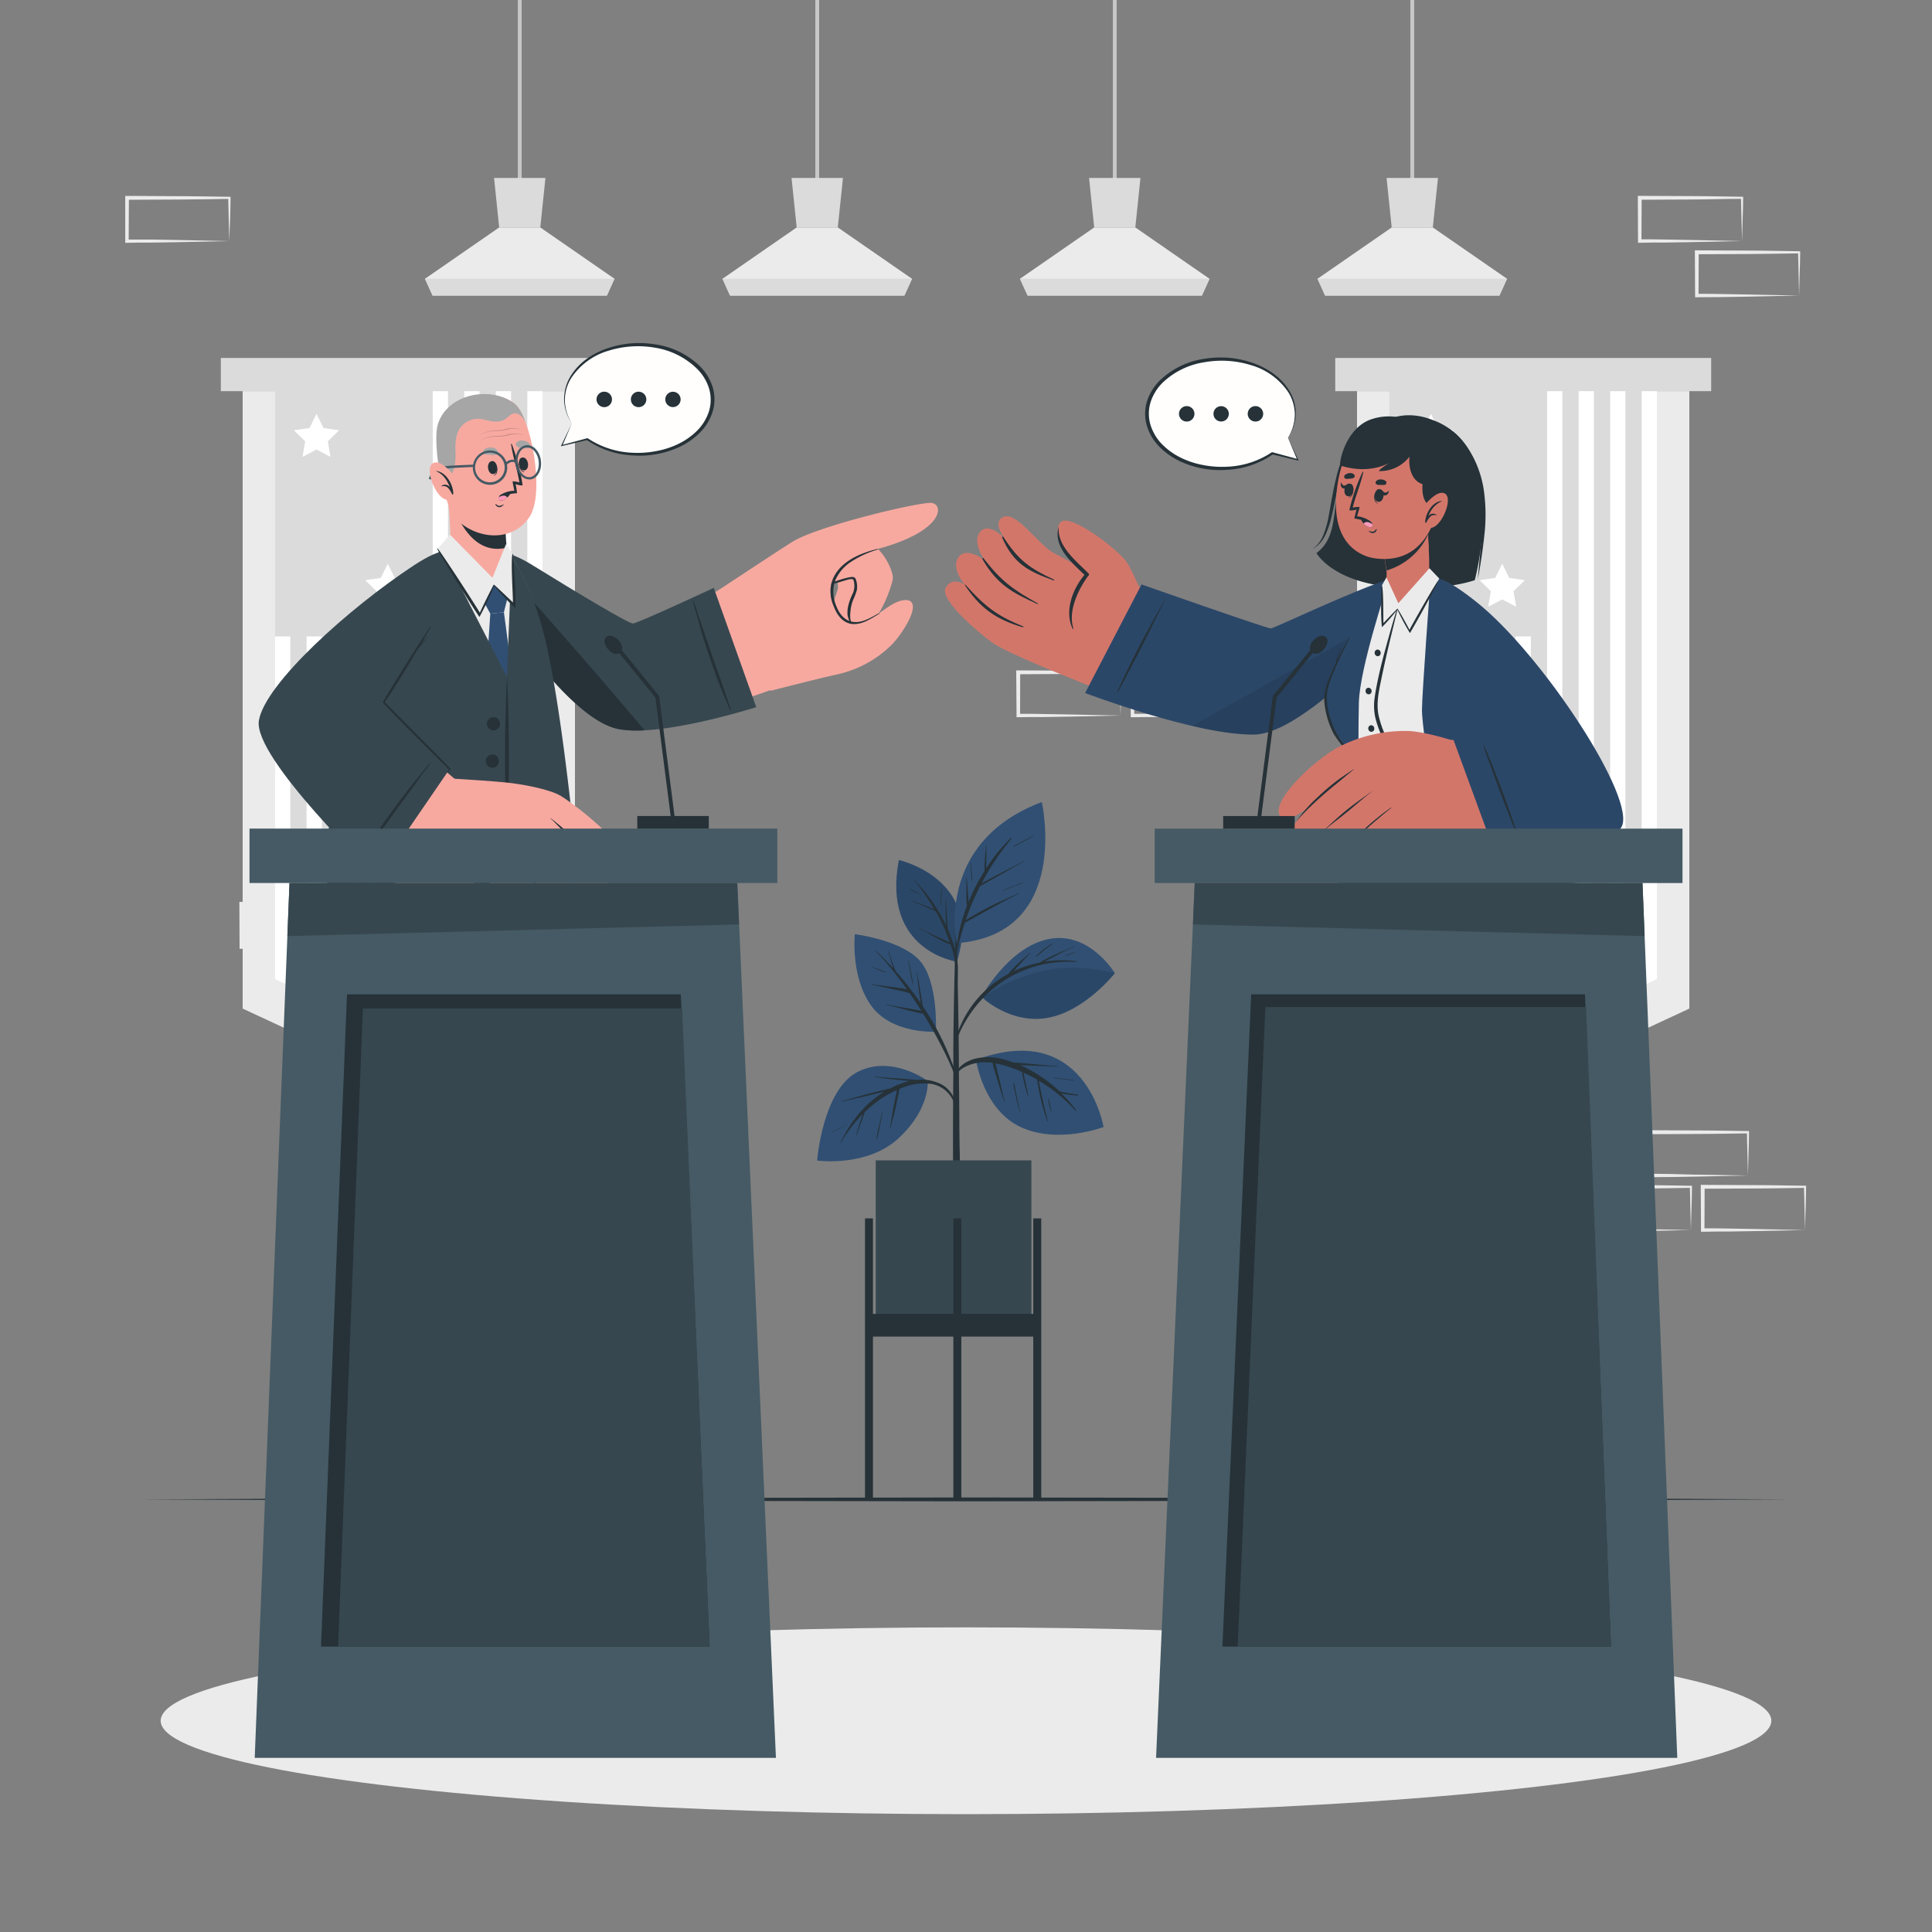 <svg xmlns="http://www.w3.org/2000/svg" viewBox="0 0 500 500"><rect x="0" y="0" width="500" height="500" fill="#808080" stroke="none"/><g id="freepik--background-complete--inject-257"><path d="M452.37,304.22l-13.12.28-6.66.11c-2.23.05-4.47,0-6.7.06h-.44v-.45L425.39,293v-.5h.5l13.24.06c4.42,0,8.83.11,13.24.16h.28V293c0,1.9-.08,3.79-.13,5.66Zm0,0-.14-5.65c-.05-1.86-.11-3.7-.13-5.54l.27.28c-4.41.05-8.82.16-13.24.16l-13.24.06.5-.5-.05,11.19-.45-.44c2.18,0,4.36,0,6.55.05L439,304Z" style="fill:#ebebeb"></path><path d="M437.6,318.33l-13.12.28-6.67.11c-2.22,0-4.46,0-6.69.06h-.44v-.45l-.05-11.19v-.5h.5l13.24.07c4.41,0,8.83.11,13.24.16h.28v.27c0,1.9-.08,3.79-.13,5.66Zm0,0-.14-5.65c0-1.86-.11-3.7-.13-5.54l.27.28c-4.41.05-8.83.16-13.24.16l-13.24.06.5-.5-.05,11.19-.45-.44c2.18,0,4.36,0,6.55.05l6.57.12Z" style="fill:#ebebeb"></path><path d="M467.14,318.33l-13.12.28-6.66.11c-2.23,0-4.47,0-6.7.06h-.44v-.45l-.06-11.19v-.5h.5l13.24.07c4.42,0,8.83.11,13.24.16h.28v.27c0,1.9-.09,3.79-.13,5.66Zm0,0-.14-5.65c0-1.86-.11-3.7-.13-5.54l.27.28c-4.41.05-8.82.16-13.24.16l-13.24.06.5-.5-.05,11.19-.45-.44c2.19,0,4.36,0,6.55.05l6.58.12Z" style="fill:#ebebeb"></path><path d="M304.79,171.07l-13.12.28-6.66.11c-2.23,0-4.47,0-6.7,0h-.44v-.45l-.06-11.19v-.5h.5l13.24.06c4.42,0,8.83.11,13.24.16h.28v.27c0,1.9-.09,3.78-.14,5.65Zm0,0-.14-5.66c0-1.86-.11-3.7-.13-5.53l.27.27c-4.41,0-8.82.16-13.24.16l-13.24.07.5-.5-.05,11.19-.45-.45c2.18,0,4.36,0,6.55.06l6.58.11Z" style="fill:#ebebeb"></path><path d="M290,185.18l-13.12.28-6.67.11c-2.22,0-4.46,0-6.69.05h-.44v-.45L263,174v-.5h.5l13.24.06c4.41,0,8.83.11,13.24.16h.28V174c0,1.9-.08,3.78-.13,5.65Zm0,0-.14-5.66c-.05-1.86-.11-3.7-.13-5.53l.27.27c-4.41.05-8.83.16-13.24.16l-13.24.07.5-.5L264,185.18l-.45-.45c2.18,0,4.36,0,6.55.06l6.57.11Z" style="fill:#ebebeb"></path><path d="M319.56,185.18l-13.12.28-6.66.11c-2.23,0-4.46,0-6.7.05h-.44v-.45L292.58,174v-.5h.5l13.24.06c4.42,0,8.83.11,13.24.16h.28V174c0,1.9-.09,3.78-.13,5.65Zm0,0-.14-5.66c0-1.86-.11-3.7-.13-5.53l.27.27c-4.41.05-8.82.16-13.24.16l-13.24.07.5-.5-.05,11.19-.45-.45c2.19,0,4.36,0,6.55.06l6.58.11Z" style="fill:#ebebeb"></path><path d="M88.88,245.11l-13.12.28-6.67.11c-2.22,0-4.46,0-6.69.05H62v-.45l-.05-11.19v-.5h.5l13.24.06c4.41,0,8.83.11,13.24.16h.28v.27c0,1.9-.08,3.78-.13,5.65Zm0,0-.14-5.66c0-1.86-.11-3.7-.13-5.53l.27.27c-4.41.05-8.83.16-13.24.16l-13.24.07.5-.5,0,11.19-.45-.45c2.18,0,4.36,0,6.55.06l6.57.11Z" style="fill:#ebebeb"></path><path d="M450.84,62.38l-13.12.28-6.67.11c-2.22,0-4.46,0-6.69.06h-.44v-.45l-.05-11.19v-.5h.5l13.24.06c4.41,0,8.83.12,13.24.17h.28v.27c0,1.9-.08,3.79-.13,5.65Zm0,0-.14-5.65c-.05-1.87-.11-3.71-.13-5.54l.27.27c-4.41,0-8.83.16-13.24.17l-13.24.06.5-.5-.05,11.19-.45-.45c2.18,0,4.36,0,6.55.06l6.57.11Z" style="fill:#ebebeb"></path><path d="M465.61,76.49l-13.12.28-6.66.11c-2.23.05-4.47,0-6.7.05h-.44v-.45l-.06-11.19v-.5h.5l13.24.06c4.42,0,8.83.12,13.24.17h.28v.27c0,1.9-.09,3.79-.14,5.65Zm0,0-.14-5.65c0-1.87-.11-3.71-.13-5.54l.27.27c-4.41.05-8.82.16-13.24.17l-13.24.06.5-.5-.05,11.19-.45-.45c2.18,0,4.36,0,6.55.06l6.58.11Z" style="fill:#ebebeb"></path><path d="M59.34,62.39l-13.13.28-6.66.11c-2.22,0-4.46,0-6.69.06h-.45v-.45l0-11.19v-.5h.51l13.24.07c4.41,0,8.82.11,13.24.16h.27v.27c0,1.9-.09,3.79-.13,5.66Zm0,0-.15-5.65c0-1.87-.11-3.71-.13-5.54l.28.27c-4.42.06-8.83.16-13.24.17l-13.24.06.5-.5L33.3,62.39,32.86,62c2.18,0,4.35,0,6.54,0l6.58.11Z" style="fill:#ebebeb"></path><rect x="134.01" width="1" height="48.51" style="fill:#c7c7c7"></rect><polygon points="159.03 72.15 157.06 76.49 111.95 76.49 109.98 72.15 129.19 58.86 139.83 58.86 159.03 72.15" style="fill:#ebebeb"></polygon><polygon points="141.16 46.05 139.83 58.86 129.19 58.86 127.86 46.05 141.16 46.05" style="fill:#dbdbdb"></polygon><polygon points="159.03 72.15 157.06 76.49 111.95 76.49 109.98 72.15 159.03 72.15" style="fill:#dbdbdb"></polygon><rect x="211" width="1" height="48.51" style="fill:#c7c7c7"></rect><polygon points="236.03 72.15 234.06 76.49 188.94 76.49 186.98 72.15 206.18 58.86 216.82 58.86 236.03 72.15" style="fill:#ebebeb"></polygon><polygon points="218.16 46.05 216.82 58.86 206.18 58.86 204.85 46.05 218.16 46.05" style="fill:#dbdbdb"></polygon><polygon points="236.03 72.15 234.06 76.49 188.94 76.49 186.97 72.15 236.03 72.15" style="fill:#dbdbdb"></polygon><rect x="288" width="1" height="48.51" style="fill:#c7c7c7"></rect><polygon points="313.02 72.15 311.05 76.49 265.94 76.49 263.97 72.15 283.18 58.86 293.82 58.86 313.02 72.15" style="fill:#ebebeb"></polygon><polygon points="295.15 46.05 293.82 58.86 283.18 58.86 281.85 46.05 295.15 46.05" style="fill:#dbdbdb"></polygon><polygon points="313.02 72.15 311.05 76.49 265.94 76.49 263.97 72.15 313.02 72.15" style="fill:#dbdbdb"></polygon><rect x="364.99" width="1" height="48.51" style="fill:#c7c7c7"></rect><polygon points="390.02 72.15 388.05 76.49 342.94 76.49 340.97 72.15 360.17 58.86 370.81 58.86 390.02 72.15" style="fill:#ebebeb"></polygon><polygon points="372.15 46.05 370.81 58.86 360.17 58.86 358.84 46.05 372.15 46.05" style="fill:#dbdbdb"></polygon><polygon points="390.02 72.15 388.05 76.49 342.93 76.49 340.97 72.15 390.02 72.15" style="fill:#dbdbdb"></polygon><rect x="345.56" y="92.64" width="97.29" height="8.59" style="fill:#dbdbdb"></rect><polygon points="437.2 261.02 394.2 281.02 351.2 261.02 351.2 101.23 437.2 101.23 437.2 261.02" style="fill:#ebebeb"></polygon><polygon points="428.83 253.41 394.2 269.51 359.58 253.41 359.58 101.23 428.83 101.23 428.83 253.41" style="fill:#dbdbdb"></polygon><polygon points="363.53 101.24 363.53 255.25 359.58 253.41 359.58 101.24 363.53 101.24" style="fill:#fff"></polygon><polygon points="371.69 101.24 371.69 259.05 367.74 257.21 367.74 101.24 371.69 101.24" style="fill:#fff"></polygon><polygon points="379.85 101.24 379.85 262.84 375.9 261 375.9 101.24 379.85 101.24" style="fill:#fff"></polygon><polygon points="388.02 101.24 388.02 266.64 384.06 264.8 384.06 101.24 388.02 101.24" style="fill:#fff"></polygon><polygon points="396.18 101.24 396.18 268.6 394.2 269.52 392.22 268.6 392.22 101.24 396.18 101.24" style="fill:#fff"></polygon><polygon points="404.34 101.24 404.34 264.8 400.38 266.64 400.38 101.24 404.34 101.24" style="fill:#fff"></polygon><polygon points="412.5 101.24 412.5 261 408.55 262.84 408.55 101.24 412.5 101.24" style="fill:#fff"></polygon><polygon points="420.66 101.24 420.66 257.21 416.71 259.05 416.71 101.24 420.66 101.24" style="fill:#fff"></polygon><polygon points="428.82 101.24 428.82 253.41 424.87 255.25 424.87 101.24 428.82 101.24" style="fill:#fff"></polygon><rect x="359.58" y="100.85" width="40.76" height="63.85" style="fill:#dbdbdb"></rect><polygon points="370.32 107.1 372.13 110.77 376.18 111.36 373.25 114.21 373.94 118.24 370.32 116.34 366.7 118.24 367.39 114.21 364.46 111.36 368.51 110.77 370.32 107.1" style="fill:#fff"></polygon><polygon points="388.77 145.89 390.58 149.56 394.63 150.15 391.7 153 392.39 157.03 388.77 155.13 385.15 157.03 385.84 153 382.91 150.15 386.96 149.56 388.77 145.89" style="fill:#fff"></polygon><rect x="57.15" y="92.64" width="97.29" height="8.59" style="fill:#dbdbdb"></rect><polygon points="148.8 261.02 105.8 281.02 62.8 261.02 62.8 101.23 148.8 101.23 148.8 261.02" style="fill:#ebebeb"></polygon><polygon points="140.42 253.41 105.8 269.51 71.17 253.41 71.17 101.23 140.42 101.23 140.42 253.41" style="fill:#dbdbdb"></polygon><polygon points="75.13 101.24 75.13 255.25 71.18 253.41 71.18 101.24 75.13 101.24" style="fill:#fff"></polygon><polygon points="83.29 101.24 83.29 259.05 79.34 257.21 79.34 101.24 83.29 101.24" style="fill:#fff"></polygon><polygon points="91.45 101.24 91.45 262.84 87.5 261 87.5 101.24 91.45 101.24" style="fill:#fff"></polygon><polygon points="99.62 101.24 99.62 266.64 95.66 264.8 95.66 101.24 99.62 101.24" style="fill:#fff"></polygon><polygon points="107.78 101.24 107.78 268.6 105.8 269.52 103.82 268.6 103.82 101.24 107.78 101.24" style="fill:#fff"></polygon><polygon points="115.94 101.24 115.94 264.8 111.98 266.64 111.98 101.24 115.94 101.24" style="fill:#fff"></polygon><polygon points="124.1 101.24 124.1 261 120.15 262.84 120.15 101.24 124.1 101.24" style="fill:#fff"></polygon><polygon points="132.26 101.24 132.26 257.21 128.31 259.05 128.31 101.24 132.26 101.24" style="fill:#fff"></polygon><polygon points="140.42 101.24 140.42 253.41 136.47 255.25 136.47 101.24 140.42 101.24" style="fill:#fff"></polygon><rect x="71.17" y="100.85" width="40.76" height="63.85" style="fill:#dbdbdb"></rect><polygon points="81.91 107.1 83.72 110.77 87.77 111.36 84.84 114.21 85.53 118.24 81.91 116.34 78.29 118.24 78.98 114.21 76.06 111.36 80.1 110.77 81.91 107.1" style="fill:#fff"></polygon><polygon points="100.36 145.89 102.17 149.56 106.22 150.15 103.29 153 103.98 157.03 100.36 155.13 96.74 157.03 97.44 153 94.51 150.15 98.55 149.56 100.36 145.89" style="fill:#fff"></polygon></g><g id="freepik--Shadow--inject-257"><ellipse cx="250" cy="445.33" rx="208.42" ry="24.17" style="fill:#ebebeb"></ellipse></g><g id="freepik--Floor--inject-257"><polygon points="36.7 388.04 90.02 387.79 143.35 387.71 250 387.54 356.65 387.7 409.98 387.79 463.31 388.04 409.98 388.28 356.65 388.37 250 388.54 143.35 388.37 90.02 388.28 36.7 388.04" style="fill:#263238"></polygon></g><g id="freepik--Plant--inject-257"><path d="M247.63,248.88s-19.53-2.73-15-26.31C232.66,222.57,254.49,227.47,247.63,248.88Z" style="fill:#304F73"></path><path d="M247.63,248.88s-19.53-2.73-15-26.31C232.66,222.57,254.49,227.47,247.63,248.88Z" style="opacity:0.1"></path><path d="M246.64,244a37.18,37.18,0,0,0-1.33-3.51c0-.15,0-.3-.05-.45,0-.32,0-.65-.08-1-.05-.71-.1-1.41-.14-2.11-.08-1.41-.17-2.82-.19-4.23a.06.06,0,0,0-.12,0c0,1.41,0,2.82,0,4.23,0,.71.07,1.41.11,2.12,0,.15,0,.31,0,.46a41.83,41.83,0,0,0-3.92-6.69c-.67-.94-1.38-1.84-2.14-2.71s-1.6-1.74-2.38-2.62c-.05-.06-.14,0-.09.08a34.74,34.74,0,0,1,3.77,5c.59.9,1.15,1.82,1.69,2.76l-.19-.08L241,235l-1.6-.6-3.14-1.17c-.06,0-.11.09,0,.11,1,.42,2.06.85,3.09,1.3l1.51.65.77.31a1.94,1.94,0,0,0,.51.18c.4.71.79,1.42,1.15,2.15a49.56,49.56,0,0,1,2.38,5.62c0,.14.1.27.14.41a10.21,10.21,0,0,0-1.6-.77c-.67-.32-1.34-.62-2-.93-1.37-.63-2.73-1.26-4-2a.06.06,0,1,0-.06.1c1.34.73,2.66,1.51,4,2.24.68.37,1.35.72,2,1.06a6.43,6.43,0,0,0,1.83.73,22.42,22.42,0,0,1,1.28,5.54c.22,2.67.2,5.35.26,8,0,0,.07,0,.07,0,.2-2.43.3-4.88.32-7.31A21.06,21.06,0,0,0,246.64,244Z" style="fill:#263238"></path><path d="M243.64,230.1a23,23,0,0,0-.2,4.15,0,0,0,0,0,.06,0c.08-1.38.09-2.75.25-4.13C243.76,230.05,243.64,230,243.64,230.1Z" style="fill:#263238"></path><path d="M238.05,231.28a15.82,15.82,0,0,1-2.51-1.24c-.06,0-.12.07-.06.11a9.57,9.57,0,0,0,2.54,1.21S238.1,231.3,238.05,231.28Z" style="fill:#263238"></path><path d="M248.25,286.32c0-2.16-.05-4.32-.08-6.48,0-7.17-.1-14.33-.23-21.5q-.15-8.53-.39-17.07a.09.09,0,0,0-.05-.07l0-4.66s0-.06-.09-.06-.09,0-.09.06l0,4.67s0,0,0,.07c-.28,10.12-.54,20.25-.6,30.38,0,2.06,0,4.12,0,6.18q-.1,9.9-.08,19.81c0,1.05,0,2.11,0,3.16,0,6,.06,12.08.06,18.12,0,.33.37.49.75.51s.9-.16.9-.53c0-6.67.05-13.33.05-20C248.27,294.72,248.29,290.52,248.25,286.32Z" style="fill:#263238"></path><path d="M240.1,279.76s-9.4-7-18.31-2.26-10.32,22.84-10.32,22.84,13.09,1.87,21.34-6C240.76,286.8,240.1,279.76,240.1,279.76Z" style="fill:#304F73"></path><path d="M242.66,280.19a11.31,11.31,0,0,0-5.44-.71,7.59,7.59,0,0,0-1.16-.11l-1.32-.1-2.74-.2c-1.85-.13-3.71-.25-5.56-.43-.07,0-.08.11,0,.11,1.83.24,3.65.5,5.49.68.94.1,1.88.2,2.83.26l.69.07q-.42.09-.84.21a22,22,0,0,0-4.25,1.73c-.74.13-1.48.34-2.2.51-1.17.27-2.32.57-3.48.88-2.28.59-4.54,1.27-6.8,1.92a.06.06,0,0,0,0,.12c2.26-.56,4.54-1.07,6.81-1.6l3.3-.8.86-.2a27.76,27.76,0,0,0-6.68,5.81,37,37,0,0,0-4.64,7.32c0,.07.07.13.1.06a35.69,35.69,0,0,1,5.62-7.37l-.12.38c-.18.55-.35,1.1-.52,1.66-.35,1.1-.7,2.21-1,3.32,0,.08.09.1.11,0,.4-1.07.77-2.15,1.15-3.23l.56-1.59c.1-.27.19-.55.28-.82l.09-.25a34.25,34.25,0,0,1,3.33-2.84,25.19,25.19,0,0,1,5-2.86l-.09.48c-.1.43-.19.86-.28,1.28-.18.89-.36,1.79-.53,2.68-.36,1.81-.57,3.66-.92,5.47a.06.06,0,0,0,.12,0c.42-1.82,1-3.62,1.37-5.46.21-.91.41-1.83.6-2.75.09-.43.18-.86.26-1.29.05-.24.11-.48.14-.72l.51-.21a14.87,14.87,0,0,1,7.81-1.07,7.68,7.68,0,0,1,5.66,4.53c.08.21.41.08.36-.13A7.26,7.26,0,0,0,242.66,280.19Z" style="fill:#263238"></path><path d="M228.28,287.93c-.27,1.19-.53,2.38-.8,3.57a26,26,0,0,0-.65,3.48s.06,0,.07,0a26.09,26.09,0,0,0,.8-3.5l.69-3.53C228.41,287.89,228.29,287.86,228.28,287.93Z" style="fill:#263238"></path><path d="M219.19,291c-1.2.61-2.36,1.29-3.61,1.79a.06.06,0,1,0,0,.11,36.94,36.94,0,0,0,3.59-1.86S219.22,290.94,219.19,291Z" style="fill:#263238"></path><path d="M242.21,267s-11.48.73-16.82-6.84-4.15-18.39-4.15-18.39,12.06,1.47,16.85,6.91S242.21,267,242.21,267Z" style="fill:#304F73"></path><path d="M247.6,278.31c-.4-1.23-.89-2.44-1.36-3.65s-.92-2.31-1.42-3.44a70.58,70.58,0,0,0-3.45-6.77q-1.22-2.08-2.57-4.08c0-.2-.06-.41-.09-.61-.05-.36-.1-.71-.16-1.07-.11-.73-.24-1.45-.36-2.18-.26-1.58-.59-3.16-.84-4.74,0-.08-.13-.08-.12,0,.23,1.56.39,3.14.61,4.71.1.77.2,1.54.32,2.31,0,.28.09.56.13.83a82,82,0,0,0-5.68-7.36c-.27-.32-.56-.63-.84-.94l-.1-.27c-.09-.21-.17-.43-.25-.65-.17-.46-.34-.91-.5-1.37-.32-.9-.61-1.81-.86-2.73a.06.06,0,1,0-.11,0c.23.94.48,1.89.75,2.82.14.45.28.89.44,1.33a2,2,0,0,1,.08.22c-1.46-1.6-3-3.14-4.54-4.66a.06.06,0,1,0-.08.08,82.66,82.66,0,0,1,8.13,10c-.28-.09-.57-.16-.85-.22-.88-.17-1.77-.29-2.67-.41-1.87-.23-3.73-.47-5.6-.76-.07,0-.1.1,0,.11,1.77.35,3.54.75,5.3,1.16.84.19,1.68.35,2.51.52a17.26,17.26,0,0,1,2,.57c.19.27.38.53.56.8.84,1.22,1.65,2.48,2.44,3.74l-1.17-.23q-1.32-.25-2.67-.48c-1.75-.29-3.5-.59-5.23-1a.06.06,0,0,0,0,.12c1.76.41,3.5.89,5.24,1.36.84.22,1.69.42,2.54.61l1.27.28a3.79,3.79,0,0,0,.52.09q2.52,4.08,4.71,8.34c.64,1.25,1.26,2.51,1.85,3.78s1.14,2.64,1.71,4C247.27,278.7,247.69,278.6,247.6,278.31Z" style="fill:#263238"></path><path d="M235.85,251.92c-.22-1.1-.45-2.19-.7-3.28,0-.08-.13,0-.11,0,.22,1.08.42,2.16.62,3.24a32.2,32.2,0,0,0,.65,3.22s0,0,0,0A23.14,23.14,0,0,0,235.85,251.92Z" style="fill:#263238"></path><path d="M229.15,251.6c-.53-.27-1.1-.48-1.65-.7l-.87-.34-.45-.18a2.06,2.06,0,0,1-.48-.21c-.09-.06-.14.09-.06.1a2.1,2.1,0,0,1,.49.2l.44.2.84.37a14.49,14.49,0,0,0,1.69.67C229.17,251.73,229.21,251.63,229.15,251.6Z" style="fill:#263238"></path><path d="M254,258s7-13,17.52-15,17,8.87,17,8.87-7.71,9.84-17.42,11.56S254,258,254,258Z" style="fill:#304F73"></path><path d="M278.57,248.78a28.44,28.44,0,0,0-8.29.09l.47-.25,2.35-1.21c1.62-.84,3.26-1.74,5-2.42a.06.06,0,1,0-.05-.11c-1.65.77-3.37,1.42-5,2.18-.83.38-1.64.78-2.45,1.21a16.84,16.84,0,0,0-1.61.87,28.83,28.83,0,0,0-6.72,2.23l1.32-1.44c1-1.08,2-2.21,3-3.2.06,0,0-.13-.09-.08-1.1,1-2.27,1.94-3.35,3-.52.51-1,1-1.5,1.57-.24.27-.48.55-.71.84a27.89,27.89,0,0,0-14.18,19.14c0,.07.09.11.12,0a31.89,31.89,0,0,1,7.77-13.15,30.51,30.51,0,0,1,14.16-8.2,31.26,31.26,0,0,1,9.78-.89A.1.1,0,0,0,278.57,248.78Z" style="fill:#263238"></path><path d="M288.53,251.83s-7.71,9.85-17.42,11.56c-7.4,1.31-13.49-2.55-16-4.45l-.53-.87s5-4.22,14.47-6.65S288.53,251.83,288.53,251.83Z" style="opacity:0.1"></path><path d="M272.43,244.15a25.75,25.75,0,0,0-2.35,1.55,15,15,0,0,0-2,1.86.06.06,0,0,0,.09.09c.7-.61,1.41-1.22,2.14-1.8a21.93,21.93,0,0,1,2.22-1.6A.06.06,0,1,0,272.43,244.15Z" style="fill:#263238"></path><path d="M278.23,246.34c-.39.17-.79.31-1.18.47l-1.18.49c-.08,0,0,.17,0,.14l1.18-.48,1.18-.5A.06.06,0,0,0,278.23,246.34Z" style="fill:#263238"></path><path d="M252.58,274.28s1.85,12.88,11.54,17.39,21.48,0,21.48,0S281,263.81,252.58,274.28Z" style="fill:#304F73"></path><path d="M278.93,283.29c-.89-.1-1.78-.25-2.66-.42l-1.3-.24-.68-.14c-.27-.24-.52-.49-.79-.72a39,39,0,0,0-5.92-4.3,34.89,34.89,0,0,0-3.55-1.82h.18l3.19.14c2.13.09,4.25.14,6.37.28a.06.06,0,1,0,0-.12c-2.13-.14-4.25-.38-6.38-.56l-3.1-.28L262.7,275l-.41,0c-.55-.21-1.11-.4-1.67-.58a15.16,15.16,0,0,0-8.2-.45c-2.44.63-4.87,2.22-5.5,4.79,0,.09.12.15.15.06.91-2.15,3.29-3.23,5.44-3.67a12.94,12.94,0,0,1,4.39-.09,10.5,10.5,0,0,0,.49,1.95l.8,2.72c.55,1.81,1.16,3.6,1.69,5.41,0,.07.13,0,.12,0-.45-1.8-.83-3.63-1.27-5.44-.21-.89-.44-1.77-.66-2.66a16.51,16.51,0,0,0-.48-1.83,23.47,23.47,0,0,1,2.51.59,37.3,37.3,0,0,1,4.39,1.61c.14.92.34,1.83.55,2.73.27,1.14.56,2.26.92,3.38a.06.06,0,0,0,.11,0c0-.07,0-.14,0-.21h0c-.22-1.05-.45-2.1-.67-3.16-.18-.84-.35-1.7-.53-2.54,1.2.54,2.38,1.13,3.53,1.79,0,.26.09.53.12.77.07.44.15.88.23,1.32.19,1,.38,2,.62,3a45.58,45.58,0,0,0,1.67,5.6.06.06,0,0,0,0,.08l.05.06c0,.05.11,0,.1-.06-.45-1.91-1-3.8-1.38-5.72-.21-.95-.42-1.91-.61-2.87-.1-.48-.18-1-.27-1.44,0-.13-.05-.28-.07-.43a40.45,40.45,0,0,1,3.77,2.51,41.77,41.77,0,0,1,5.77,5.27c.07.08.21,0,.14-.11a36.41,36.41,0,0,0-2.31-2.82c-.48-.52-1-1-1.5-1.52l.16,0c.45.08.91.14,1.36.21.9.12,1.79.2,2.69.31C279,283.41,279,283.3,278.93,283.29Z" style="fill:#263238"></path><path d="M272.13,287.66h0l-.06-.33c0-.14-.1-.28-.12-.42h0c-.2-.87-.37-1.73-.52-2.6,0-.06-.11,0-.11,0a10.55,10.55,0,0,0,.74,3.37,0,0,0,0,0,.07,0Z" style="fill:#263238"></path><path d="M264,287.45s0-.05-.06-.06c-.27-1.14-.53-2.28-.76-3.42-.13-.61-.25-1.21-.37-1.82l-.18-1a2.59,2.59,0,0,0-.21-.84.06.06,0,0,0-.11,0,5.64,5.64,0,0,0,.25,1.72c.12.63.24,1.26.38,1.88.28,1.27.59,2.54,1,3.79,0,.07.14.05.13,0Z" style="fill:#263238"></path><path d="M278.05,279.58c-1.77-.24-3.54-.5-5.31-.71-.07,0-.1.1,0,.11,1.77.26,3.54.48,5.31.72C278.09,279.71,278.12,279.59,278.05,279.58Z" style="fill:#263238"></path><path d="M247.62,244.09s-5.93-26,22-36.52C269.62,207.57,277.36,241.79,247.62,244.09Z" style="fill:#304F73"></path><path d="M253.64,229.34l.3-.18,1.58-.88,3.24-1.81c2.13-1.2,4.24-2.44,6.38-3.6a.06.06,0,1,0-.06-.1c-2.15,1.17-4.34,2.26-6.5,3.4l-3.2,1.7-1.31.69c.93-1.77,1.93-3.5,3-5.17,1.46-2.23,3.06-4.35,4.73-6.42.07-.1-.05-.22-.14-.13a43.88,43.88,0,0,0-6.46,7.91,2.44,2.44,0,0,1,0-.27c0-.65.05-1.29.06-1.94,0-1.27,0-2.54,0-3.81,0-.07-.11-.07-.12,0,0,1.25-.2,2.49-.27,3.74,0,.62-.06,1.24-.08,1.87,0,.34,0,.72,0,1.09-.58.91-1.13,1.84-1.65,2.78a50.39,50.39,0,0,0-2.5,5.24c0-.65-.06-1.3-.1-1.94-.08-1.43-.26-2.84-.32-4.27,0-.07-.12-.07-.12,0,0,1.42,0,2.84,0,4.27,0,.71,0,1.42.09,2.13,0,.26,0,.53.05.79a47.11,47.11,0,0,0-2.11,7.15,76.64,76.64,0,0,0-1,7.85s0,0,0,0a41.7,41.7,0,0,1,1.48-7c.35-1.23.71-2.45,1.11-3.66,1.16-.55,2.27-1.23,3.39-1.85l3.51-1.92c2.33-1.28,4.65-2.58,7.06-3.71.07,0,0-.13-.07-.1-2.43,1.1-4.88,2.15-7.27,3.35-1.2.6-2.37,1.24-3.53,1.89-1,.55-2,1.1-2.89,1.72.27-.8.55-1.61.86-2.41C251.62,233.58,252.58,231.43,253.64,229.34Z" style="fill:#263238"></path><path d="M251.29,223.4a.06.06,0,0,0-.12,0c.1,1.49.15,3,.31,4.45a.07.07,0,0,0,.13,0C251.56,226.36,251.4,224.88,251.29,223.4Z" style="fill:#263238"></path><path d="M264.68,228.36c-1.75.71-3.51,1.38-5.25,2.1-.05,0,0,.1,0,.08,1.77-.66,3.51-1.38,5.26-2.06A.06.06,0,0,0,264.68,228.36Z" style="fill:#263238"></path><path d="M267.33,216.38a47.28,47.28,0,0,0-5,2.66.08.08,0,0,0,.08.13c1.62-.95,3.27-1.86,4.95-2.69C267.47,216.44,267.4,216.34,267.33,216.38Z" style="fill:#263238"></path><rect x="226.64" y="300.3" width="40.28" height="42.45" style="fill:#37474f"></rect><rect x="223.86" y="315.32" width="2.06" height="72.72" style="fill:#263238"></rect><rect x="267.41" y="315.32" width="2.06" height="72.72" style="fill:#263238"></rect><rect x="246.73" y="315.32" width="2.06" height="72.72" style="fill:#263238"></rect><rect x="224.89" y="340.03" width="43.54" height="5.88" style="fill:#263238"></rect></g><g id="freepik--character-2--inject-257"><path d="M306.11,449.58c2.16.7,63.87-.1,66.2-1.63.9-.56,1.3-9.56,1.49-20.45v-.34c0-2.24.07-4.55.07-6.89,0-.33,0-.65,0-1,.09-15.71-.16-32-.16-32l-41.28.41,1.24,31.71.05,1.26.25,6.56,0,.68s-23.48,10.87-25.87,12.82S303.94,448.89,306.11,449.58Z" style="fill:#d3766a"></path><path d="M324.65,432.13c.16-.05.25-.09.26-.14Z" style="fill:#304F73"></path><path d="M306.11,449.58c2.16.69,63.87-.1,66.21-1.63.79-.5,1.2-7.66,1.41-16.9-11.31,2.36-55.13,11.23-56.33,7.48-.47-1.47,3.28-4,5.65-5.46-6.48,3.09-13.65,6.62-14.92,7.66C305.77,442.67,303.94,448.89,306.11,449.58Z" style="fill:#263238"></path><path d="M344.87,449.48c13.89-.33,26.42-.86,27.45-1.53.79-.5,1.2-7.66,1.41-16.9-1.6.33-3.87.81-6.57,1.35Z" style="opacity:0.1"></path><path d="M386.39,209.52s-9.27,104.28-10.78,112.24c-.35,1.81-.56,11.67-.71,24.33-.32,27.65-.13,77.5-.13,77.5h-43.5s1.29-86.38,3.22-102.28,14.24-111.79,14.24-111.79Z" style="fill:#37474f"></path><path d="M333.24,416c6.79-.14,4.84-.19,11.63-.26,3.32,0,25.15-.22,28.25.29a.07.07,0,0,1,0,.14c-3.1.51-24.93.32-28.25.29-6.79-.06-4.84-.12-11.63-.26A.1.1,0,0,1,333.24,416Z" style="fill:#263238"></path><path d="M366.51,366.63q.08-9.47.14-18.93c0-6.11,0-12.22.33-18.33.59-12.36,3.09-24.51,4.88-36.74s3.27-24.5,4.62-36.78c1.51-13.78,2.84-27.58,4.26-41.38,0-.09.16-.09.15,0-2.05,24.62-4.34,49.24-7.75,73.72q-1.27,9.14-2.78,18.23c-1,6.14-2,12.28-2.51,18.49s-.55,12.17-.61,18.27q-.11,9.45-.19,18.91c-.13,14-.27,35.57-.41,49.57a.21.21,0,0,1-.42,0C366.32,399.17,366.41,379.12,366.51,366.63Z" style="fill:#263238"></path><path d="M395.56,209.52S377.12,313.8,375.61,321.76c-.35,1.81-.56,11.67-.71,24.33v0L354.16,209.52Z" style="fill:#263238"></path><path d="M358.53,449.27c2.21.51,63.63-5.54,65.82-7.26.84-.64.48-9.64-.26-20.5l0-.34c-.15-2.24-5.95-40.09-5.95-40.09l-38.58,5.74,4.86,37.81.08.67s-22.47,12.84-24.68,15S356.31,448.77,358.53,449.27Z" style="fill:#d3766a"></path><path d="M358.53,449.27c2.21.52,63.63-5.54,65.82-7.26.72-.54.57-7.2,0-15.88-9.49,2.57-55.23,14.77-56.69,11-.3-.8.65-2,2-3.18-4.72,2.82-9,5.45-9.87,6.32C357.6,442.41,356.31,448.77,358.53,449.27Z" style="fill:#263238"></path><path d="M381.92,424.71l43.92-6.15s-13.17-89.83-13.39-95.69c-.33-8.72-4.51-44.68-8-73.8,0,0,6.65-15.77-5.8-39.58H348.69s3.35,22.66,9.08,37a66.31,66.31,0,0,1,11.1,5.07s5,64.92,5.16,73C374.39,340.62,381.92,424.71,381.92,424.71Z" style="fill:#37474f"></path><path d="M382.88,416.34c6.7-1.08,4.76-.87,11.48-1.87,3.28-.49,24.88-3.71,28-3.63.07,0,.09.12,0,.14-3,.94-24.65,3.77-27.94,4.2-6.74.88-4.81.55-11.55,1.35A.1.1,0,1,1,382.88,416.34Z" style="fill:#263238"></path><path d="M355.87,245.53a82.11,82.11,0,0,1,13,6.06.15.15,0,0,1-.12.27c-4.38-1.88-8.85-3.68-13.12-5.8A.29.29,0,0,1,355.87,245.53Z" style="fill:#263238"></path><path d="M362,238.3c-.43-2.61-.78-5.23-1-7.86a72.71,72.71,0,0,1,.16-14.75.13.13,0,0,1,.26,0,134.37,134.37,0,0,0,1.19,20.35c.49,3.24,2.12,8.13-1.27,8.63s-5.69-7.67-6.11-9.91a74.19,74.19,0,0,1-.73-19.29c0-.16.28-.19.27,0,0,5.2.3,9.78.74,14.64.2,2.25,2,14.72,5.93,13.81.65-.15,1-.8,1.09-1.79a15.68,15.68,0,0,0-.52-3.82" style="fill:#263238"></path><path d="M361.31,244.24a19.74,19.74,0,0,1,.88,2.59,5.74,5.74,0,0,1,.37,2.12.15.15,0,0,1-.27.06,7.54,7.54,0,0,1-.91-2.07c-.3-.8-.61-1.59-.89-2.4A.44.44,0,0,1,361.31,244.24Z" style="fill:#263238"></path><path d="M357.92,109.26c-6.68,1.17-10,9.57-11.52,16.88s-.66,13.19-5.7,17c0,0,4.15,7.61,20.17,8.83,13.29,1,20.81-1.83,20.81-1.83a74.86,74.86,0,0,0,2.13-16.49c0-9-2.33-18.24-8.44-22.45C365.17,104.14,357.92,109.26,357.92,109.26Z" style="fill:#263238"></path><path d="M357.92,109.26a10.4,10.4,0,0,0-4.36,2.16,13.81,13.81,0,0,0-3.23,3.59,30.54,30.54,0,0,0-3.57,9c-.84,3.17-1.36,6.44-2.15,9.67a23.8,23.8,0,0,1-1.6,4.76,8,8,0,0,1-3.34,3.66,8.21,8.21,0,0,0,2.9-3.86,24.41,24.41,0,0,0,1.3-4.72c.6-3.23,1.1-6.52,1.92-9.76a27.46,27.46,0,0,1,3.89-9.24,14.94,14.94,0,0,1,3.58-3.56A10,10,0,0,1,357.92,109.26Z" style="fill:#263238"></path><path d="M371.09,108.81a18.32,18.32,0,0,1,8.76,7.08A27.31,27.31,0,0,1,384,126.78a45.55,45.55,0,0,1,.15,11.72c-.4,3.87-1,7.71-1.71,11.52l.53-5.8c.17-1.93.34-3.85.45-5.78a47.93,47.93,0,0,0-.37-11.49,27.62,27.62,0,0,0-3.83-10.62,21,21,0,0,0-3.57-4.34A17.3,17.3,0,0,0,371.09,108.81Z" style="fill:#263238"></path><path d="M364.28,160c-5,5.62-29.53,29.56-40.14,29.23-7.3-.22-32.48-7.42-45.59-13.15-3.46-1.51,9.66-27,14.51-25,6.13,2.54,31.07,11.27,35.53,12.21,4.27.89,13.35-5.21,29-11.85C368,147.07,370.21,153.41,364.28,160Z" style="fill:#d3766a"></path><path d="M281,177c-3.27-1.1-20.65-8.09-24.31-10.77S243,155.08,244.77,152.07s4.88-.77,4.88-.77-3.64-4.23-1.59-7.1,6.78.78,6.78.78-3.42-4.63-1.18-7.34,6.4,1.75,6.4,1.75-3.33-4.08-.54-5.54c3.36-1.75,8.65,6.47,12.91,9.11,1,.61,20.48,10.79,20.48,10.79Z" style="fill:#d3766a"></path><path d="M259.7,139c3.9,6,6.65,8,13.07,11,.13.06.07.26-.07.21-6.55-2.34-10.36-4.3-13.31-11C259.25,138.86,259.51,138.73,259.7,139Z" style="fill:#263238"></path><path d="M254.54,144.49c4.6,5.91,7.57,8.07,14.06,11.68.09.05,0,.21-.08.17-6.67-3-10.42-5.06-14.24-11.57C254.1,144.48,254.33,144.22,254.54,144.49Z" style="fill:#263238"></path><path d="M250,151.48c4.87,5.4,8,7.9,14.77,10.6a.13.13,0,0,1-.08.25c-7.16-2.08-11.11-5.17-14.84-10.69C249.59,151.26,249.68,151.14,250,151.48Z" style="fill:#263238"></path><path d="M297,157.53s-3.11-8.45-5.29-11.86-15-13.13-17.26-10.48c-2.91,3.42,3.38,10.49,6.92,13.55,0,0-6.75,7.9-3.33,13.95S297,157.53,297,157.53Z" style="fill:#d3766a"></path><path d="M274,136.39c-.41,5,4.49,8.75,7.7,12a.41.41,0,0,1-.09.67c-2.61,3.51-5.27,9.21-3.81,13.58a.1.1,0,0,1-.19.08c-2.2-4.47-.05-10.29,3.05-13.94-3.34-3.25-8.09-7.2-6.71-12.37C274,136.36,274,136.36,274,136.39Z" style="fill:#263238"></path><path d="M295.43,151.25l-14.6,28.1s28.71,10.93,43.66,10.76c11.29-.13,29.74-20,39-27.75s7-15.92-3.09-12.78-30.58,13-31.51,13.06S295.43,151.25,295.43,151.25Z" style="fill:#304F73"></path><path d="M295.43,151.25l-14.6,28.1s28.71,10.93,43.66,10.76c11.29-.13,29.74-20,39-27.75s7-15.92-3.09-12.78-30.58,13-31.51,13.06S295.43,151.25,295.43,151.25Z" style="opacity:0.1"></path><path d="M289.12,179.07c1.35-3.19,2.95-6.3,4.49-9.4s3.17-6.12,4.82-9.13c1-1.75,2-3.47,2.92-5.22,0-.06.13,0,.1.05-1.59,3.09-3.06,6.24-4.62,9.34s-3.14,6.13-4.74,9.18c-.92,1.76-1.83,3.54-2.83,5.26C289.22,179.22,289.09,179.16,289.12,179.07Z" style="fill:#263238"></path><path d="M369.29,153.85c-.34,2.44-2.2,5.51-5.79,8.51-9.27,7.75-27.72,27.62-39,27.75a72.64,72.64,0,0,1-16-2.25Z" style="opacity:0.1"></path><path d="M349.36,194l-.7,15.73,49.89,0s-7-41.5-20.72-55.8c-6.86-7.15-14.73-6.45-19.65-1.26-1.24,1.32-13.26,18.32-14.7,26C342.22,185.43,349.36,194,349.36,194Z" style="fill:#ebebeb"></path><path d="M362.26,155.31l-2.47,10.14c-.81,3.38-1.58,6.77-2.28,10.17s-1.48,6.82-.59,10.12a25.35,25.35,0,0,0,4.38,9.16l.1.12v.14c.05,2.33,0,4.65,0,7s0,4.66-.1,7c-.18-2.32-.34-4.65-.47-7s-.26-4.65-.33-7l.09.26A26.12,26.12,0,0,1,356,186a14.18,14.18,0,0,1-.25-5.35c.24-1.75.57-3.47.94-5.17.72-3.42,1.65-6.78,2.58-10.14S361.18,158.62,362.26,155.31Z" style="fill:#263238"></path><path d="M355.76,168.91a.87.87,0,0,0,.75.92.79.79,0,0,0,.81-.8.86.86,0,0,0-.75-.92A.79.79,0,0,0,355.76,168.91Z" style="fill:#263238"></path><path d="M353.41,178.79a.86.86,0,0,0,.75.91.79.79,0,0,0,.81-.8.86.86,0,0,0-.75-.91A.78.78,0,0,0,353.41,178.79Z" style="fill:#263238"></path><path d="M354.11,188.49a.86.86,0,0,0,.75.91.79.79,0,0,0,.81-.8.86.86,0,0,0-.75-.91A.78.78,0,0,0,354.11,188.49Z" style="fill:#263238"></path><path d="M357.74,196.15a.86.86,0,0,0,.75.92.79.79,0,0,0,.81-.8.87.87,0,0,0-.75-.92A.79.79,0,0,0,357.74,196.15Z" style="fill:#263238"></path><path d="M357.73,205a.86.86,0,0,0,.75.91.79.79,0,0,0,.81-.8.86.86,0,0,0-.75-.91A.78.78,0,0,0,357.73,205Z" style="fill:#263238"></path><path d="M370.3,149S368,179.48,368,183.9s5.74,45.84,5.74,45.84l33.86-1.2s-17.41-54.43-23.1-65.49C378.17,150.76,370.3,149,370.3,149Z" style="fill:#304F73"></path><path d="M370.3,149S368,179.48,368,183.9s5.74,45.84,5.74,45.84l33.86-1.2s-17.41-54.43-23.1-65.49C378.17,150.76,370.3,149,370.3,149Z" style="opacity:0.1"></path><path d="M358.93,151.49c.28-.23-7,21-7.26,30.36s0,47.26,0,47.26l-9.23-2.65,6.4-32.32s-6.55-7.77-5.82-15S357.11,153,358.93,151.49Z" style="fill:#304F73"></path><path d="M358.93,151.49c.28-.23-7,21-7.26,30.36s0,47.26,0,47.26l-9.23-2.65,6.4-32.32s-6.55-7.77-5.82-15S357.11,153,358.93,151.49Z" style="opacity:0.1"></path><path d="M347,191.52a21.48,21.48,0,0,1-3.24-7.74,13.74,13.74,0,0,1-.22-5,21.46,21.46,0,0,1,1.44-4.41c1.31-3.23,2.84-6.36,4.43-9.47a0,0,0,0,0-.07,0A66.88,66.88,0,0,0,346,171c.32-1.13.7-2.23,1.12-3.33,0,0,0-.05-.06,0a22.33,22.33,0,0,0-1.43,4.12c-.23.48-.46,1-.67,1.44-1.25,2.74-2.49,5.52-2.21,8.6a22.22,22.22,0,0,0,2.46,8.19,43.59,43.59,0,0,0,3.16,4.24c-.16.8-1.86,10.79-2.46,14.5,0,.1.13.14.15,0,.73-3.18,1.48-6.35,2.11-9.55A40.18,40.18,0,0,0,349,194C349,193.85,347.38,192.14,347,191.52Z" style="fill:#263238"></path><path d="M380.79,155.05c18.8,16.68,42.06,50.06,38.43,57.95-4,8.79-29.73-12.23-29.05-13.53.58-1.1-9.93-23.2-17.58-39.36S376.14,150.92,380.79,155.05Z" style="fill:#d3766a"></path><path d="M418.56,214c-4.89,4.92-15.73,4.14-43.22,4.73-3.8.08-11.6-26.61-7.54-26.9,5.11-.38,25-.72,26.48-.56C406.59,192.58,421.87,210.63,418.56,214Z" style="fill:#d3766a"></path><path d="M380.42,193.12s-10-3.65-15.9-3.94a37.77,37.77,0,0,0-17.62,3.91c-5.91,2.91-18.21,14-15.63,18.12,2.34,3.71,14.33-8.29,14.33-8.29s-14.24,10.21-10.6,14.16,16.76-10.76,16.76-10.76-14.4,10.82-10,14.3c3.33,2.63,16-10,16-10s-12.32,9.39-9,12.24c3.65,3.15,16.05-7.8,16.05-7.8,9.61,5.84,16.57,4.69,21.42,3.28C387.35,218,380.42,193.12,380.42,193.12Z" style="fill:#d3766a"></path><path d="M350.31,199.08c-1.72,1.14-3.47,2.28-5.08,3.56s-3.17,2.64-4.65,4.07a34.73,34.73,0,0,0-5.24,6.12c3-3.77,8.65-8.47,10.26-9.76s3.15-2.65,4.76-3.93A0,0,0,1,0,350.31,199.08Z" style="fill:#263238"></path><path d="M355.06,204.8c-2.13,1.55-4.3,3-6.36,4.66s-3.86,3.36-5.79,5.14c-.15.13,0,.17.13,0,2-1.7,4-3.11,6-4.78s4-3.42,6.05-5C355.13,204.83,355.09,204.78,355.06,204.8Z" style="fill:#263238"></path><path d="M360,209a59.23,59.23,0,0,0-9.18,7.85c-.14.15,0,.17.18,0,3-2.67,5.34-4.79,9.08-7.78C360.16,209.06,360.1,208.94,360,209Z" style="fill:#263238"></path><path d="M376.06,191.2l10.4,28.38s28.9,1.54,33.14-5.49-20.37-44.67-37.5-58.3-12.25-1.17-9.59,5.37,13.8,29.71,13.8,29.71Z" style="fill:#304F73"></path><path d="M376.06,191.2l10.4,28.38s28.9,1.54,33.14-5.49-20.37-44.67-37.5-58.3-12.25-1.17-9.59,5.37,13.8,29.71,13.8,29.71Z" style="opacity:0.1"></path><path d="M384,192.83c1.49,3.2,2.73,6.53,4,9.81s2.45,6.57,3.59,9.88c.66,1.92,1.27,3.85,1.94,5.76,0,.06-.09.1-.11,0-1.24-3.3-2.61-6.57-3.88-9.86s-2.47-6.55-3.67-9.84c-.7-1.91-1.42-3.8-2-5.73A.08.08,0,0,1,384,192.83Z" style="fill:#263238"></path><path d="M369.72,150c-.3,1-5.47,7-10,6.48-1.46-.18-.84-8.2-.84-8.2l-.09-.6-1.25-8.44,10.21-5.54,1.47-.73s.19,2.34.4,5.24l0,.41c0,.17,0,.32,0,.48,0,.43.07.87.09,1.31s.05.67.06,1,0,.7,0,1.05A53.11,53.11,0,0,1,369.72,150Z" style="fill:#d3766a"></path><path d="M369.66,138.17a17.14,17.14,0,0,1-10.83,9.47l-1.25-8.44,10.21-5.54,1.47-.73S369.45,135.27,369.66,138.17Z" style="fill:#263238"></path><path d="M346,126.52c-1.85,14.85,6.84,17.64,10,18,2.91.36,12.85,1.22,16.23-13.37s-2.95-20.13-9.55-21.3S347.85,111.67,346,126.52Z" style="fill:#d3766a"></path><path d="M370.94,131.06c-3.43-.37-2.78-5.76-2.78-5.76s-3.84-.81-3.4-7.11a9.57,9.57,0,0,1-7.67,3.73C356,122,360,119.5,360,119.5s-4.95,3.53-13.08,1c-.57-.17,1.15-9.72,8-12s13.09,1.06,16.65,5.64c0,0,4.84,3.82,4.85,8.4S372.27,131.2,370.94,131.06Z" style="fill:#263238"></path><path d="M368.45,131.06s3.44-4.55,5.52-3.31-.64,7.92-3.16,8.75a2.51,2.51,0,0,1-3.33-1.48Z" style="fill:#d3766a"></path><path d="M373.14,129.65s.05,0,0,.06a6.44,6.44,0,0,0-3.45,3.88,1.39,1.39,0,0,1,2.1-.3c.05,0,0,.1-.05.09a1.54,1.54,0,0,0-1.73.48,7.07,7.07,0,0,0-.87,1.35c-.09.15-.37.06-.3-.12v0C368.9,132.83,370.75,129.78,373.14,129.65Z" style="fill:#263238"></path><path d="M348.39,123.94a9.28,9.28,0,0,0,1.05-.08,1.64,1.64,0,0,0,1-.28.53.53,0,0,0,.09-.65,1.33,1.33,0,0,0-1.26-.49A2,2,0,0,0,348,123,.58.58,0,0,0,348.39,123.94Z" style="fill:#263238"></path><path d="M358.25,125.5a9,9,0,0,1-1,0,1.72,1.72,0,0,1-1.07-.19.55.55,0,0,1-.14-.64,1.34,1.34,0,0,1,1.22-.59,1.94,1.94,0,0,1,1.35.41A.58.58,0,0,1,358.25,125.5Z" style="fill:#263238"></path><path d="M355.87,127.49s.08.06.07.1c-.19,1-.24,2.21.63,2.69,0,0,0,.07,0,.06C355.45,130,355.53,128.42,355.87,127.49Z" style="fill:#263238"></path><path d="M357,126.57c1.65.13,1.27,3.43-.26,3.31S355.56,126.46,357,126.57Z" style="fill:#263238"></path><path d="M357.58,126.82c.26.22.51.58.85.66s.74-.22,1.05-.53c0,0,0,0,0,0-.07.63-.39,1.25-1.08,1.27s-1-.6-1.09-1.25C357.35,126.89,357.47,126.73,357.58,126.82Z" style="fill:#263238"></path><path d="M350.25,126.34s-.09,0-.09.09c-.08,1-.34,2.19-1.31,2.43,0,0,0,0,0,0C350,128.88,350.34,127.33,350.25,126.34Z" style="fill:#263238"></path><path d="M349.45,125.17c-1.64-.3-2.12,3-.61,3.27S350.82,125.43,349.45,125.17Z" style="fill:#263238"></path><path d="M348.73,125.29c-.29.14-.59.41-.9.39s-.58-.43-.76-.8c0,0-.05,0-.06,0-.11.62,0,1.31.59,1.52s1-.29,1.26-.89C348.91,125.42,348.85,125.23,348.73,125.29Z" style="fill:#263238"></path><path d="M356.16,136.94c-.23.25-.46.6-.83.65a2.68,2.68,0,0,1-1.12-.2s-.07,0,0,.06a1.37,1.37,0,0,0,1.33.48,1.09,1.09,0,0,0,.76-1C356.27,136.92,356.19,136.9,356.16,136.94Z" style="fill:#263238"></path><path d="M351.06,131.88s-.44,1.56-.55,2.31a15.81,15.81,0,0,1,4.24,1.24c.32.16.35-.12,0-.4a6.41,6.41,0,0,0-3.52-1.4c0-.22.73-2.39.61-2.42a6.94,6.94,0,0,0-1.76.15c.84-3.27,2-5.85,2.74-9.12a.1.1,0,0,0-.19-.08,49.08,49.08,0,0,0-3.4,9.73C349.12,132.31,350.75,132,351.06,131.88Z" style="fill:#263238"></path><path d="M352.23,134.5s.79,1.53,1.9,1.86c1.27.37,1.58-.78.23-1.63A3.91,3.91,0,0,0,352.23,134.5Z" style="fill:#263238"></path><path d="M354.12,136.35a2.71,2.71,0,0,1-1.21-.86c.33-.37,1-.73,2.3.2C355.35,136.22,354.93,136.59,354.12,136.35Z" style="fill:#ff99ba"></path><path d="M358.81,149.43l3.08,6.69,8.05-9.05,2.54,2.65s-7.62,14.13-7.7,13.51l-3.1-5.74-3.86,4.29-.18-10.29Z" style="fill:#ebebeb"></path><path d="M357.44,156.7c0-1.7,0-3.41.12-5.11,0-.06.09-.09.11,0,.42,1.62.28,8.12.37,9.67v0c.16-.18,3.59-3.79,3.63-3.73.65.9,2.93,5.08,3.09,5.47,1.2-2.25,5.84-10.42,7.29-12.56a.06.06,0,0,1,.1.06c-1,2.36-7.17,13.35-7.27,13.33a66.71,66.71,0,0,1-3.25-6.08,45.2,45.2,0,0,1-4,4.57A51.92,51.92,0,0,1,357.44,156.7Z" style="fill:#263238"></path></g><g id="freepik--character-1--inject-257"><path d="M198.18,443.92c-2.31.72-67.81-.68-70.27-2.31-.94-.61-1.29-10.17-1.39-21.72,0-2.5,0-5.06,0-7.69,0-3.1,0-6.23.07-9.28.17-13.68.58-25.72.58-25.72l42.65.79-.5,25.72-.18,9.28-.37,7.68s24.84,11.76,27.35,13.84S200.48,443.22,198.18,443.92Z" style="fill:#f7a9a0"></path><path d="M198.18,443.92c-2.31.72-67.81-.68-70.27-2.31-.94-.61-1.29-10.17-1.39-21.72,0-2.5,0-5.06,0-7.69,0-3.1,0-6.23.07-9.28l42.73.79-.18,9.28-.37,7.68s24.84,11.76,27.35,13.84S200.48,443.22,198.18,443.92Z" style="fill:#fff"></path><path d="M198.37,444c-1.5.46-29.4,0-49.71-.75-4.69-.19-9-.4-12.46-.61-4.77-.31-8-.63-8.49-1-1.14-.77-1.43-14.79-1.42-29.57l42.86.79-.37,7.72s25,11.82,27.5,13.91S200.68,443.3,198.37,444Z" style="fill:#37474f"></path><path d="M197.49,441.37c-11-.51-55.6-1.51-66.54-1.17-.09,0-.09.06,0,.07,10.92.74,55.49,1.38,66.53,1.28C197.71,441.55,197.72,441.38,197.49,441.37Z" style="fill:#263238"></path><path d="M170.39,418.22c-4.32-.9-9.65-.35-13,2.68-.13.11,0,.3.18.26a61.5,61.5,0,0,1,12.83-2.39A.28.28,0,0,0,170.39,418.22Z" style="fill:#263238"></path><path d="M173.49,420.18c-4.33-.9-9.66-.35-13,2.67-.13.12,0,.31.18.27a60.62,60.62,0,0,1,12.83-2.39A.28.28,0,0,0,173.49,420.18Z" style="fill:#263238"></path><path d="M176.59,422.14c-4.33-.91-9.66-.35-13.05,2.67-.13.12,0,.3.18.26a60.82,60.82,0,0,1,12.84-2.38A.28.28,0,0,0,176.59,422.14Z" style="fill:#263238"></path><path d="M179.68,424.1c-4.33-.91-9.65-.36-13,2.67-.13.12,0,.3.18.26a61.38,61.38,0,0,1,12.83-2.39A.27.27,0,0,0,179.68,424.1Z" style="fill:#263238"></path><path d="M164.85,443.79c-5.51-.14-11.09-.32-16.19-.52-4.7-.18-9-.39-12.46-.61-4.77-.3-8-.62-8.49-1-1-.66-1.35-11.5-1.4-24.11C136,424.08,155.13,437.14,164.85,443.79Z" style="fill:#263238"></path><path d="M173,420.14l-48.66.05S127,310.66,126.45,308.1C125.19,302,97.52,205.43,97.52,205.43l38.42.66,10.34.23s1.65,16.08,2.11,17.79c6.43,23.43,19,63.43,21.52,78.27C174.34,328.08,173,420.14,173,420.14Z" style="fill:#263238"></path><path d="M171.39,412c-7.59-.19-34.48-1-44.6-.24a.08.08,0,0,0,0,.15c3.46.56,37,.4,44.6.3A.11.11,0,1,0,171.39,412Z" style="fill:#37474f"></path><path d="M130.26,305.68c-1.45-5.92-12.29-42.81-15.6-54.46s-6.43-23.36-9.29-35.12c-.36-1.49-.73-3-1.13-4.46,0-.13-.21-.07-.19.05,1.1,5.92,2.54,11.8,3.94,17.66s2.87,11.7,4.44,17.52q4.71,17.55,10.28,34.84c1.85,5.75,4.91,17.54,6.54,23.36s-1,101.2-.86,102.75a.35.35,0,0,0,.69,0C129.29,396.57,131.7,311.53,130.26,305.68Z" style="fill:#37474f"></path><path d="M136,206.09s-9.4,102.5-9.5,102c-1.21-5.89-27.23-96.71-28.86-102.39-.06-.18-.08-.27-.08-.27Z" style="fill:#37474f"></path><path d="M147.71,449.54c-2.31.72-67.81-.69-70.27-2.31-.94-.61-1.29-10.17-1.39-21.72,0-2.5,0-5.07,0-7.69,0-3.1,0-6.24.06-9.29.17-13.68.58-25.72.58-25.72l42.65.79-.5,25.72-.18,9.28-.37,7.69s24.84,11.76,27.35,13.84S150,448.83,147.71,449.54Z" style="fill:#f7a9a0"></path><path d="M147.71,449.54c-2.31.72-67.81-.69-70.27-2.31-.94-.61-1.29-10.17-1.39-21.72,0-2.5,0-5.07,0-7.69,0-3.1,0-6.24.06-9.29l42.73.79-.18,9.28-.37,7.69s24.84,11.76,27.35,13.84S150,448.83,147.71,449.54Z" style="fill:#fff"></path><path d="M147.9,449.64c-1.5.46-29.4.05-49.71-.75-4.69-.19-9-.4-12.46-.61-4.77-.31-8-.63-8.49-1-1.14-.76-1.43-14.78-1.42-29.57l42.86.79-.37,7.73s25,11.82,27.5,13.91S150.21,448.91,147.9,449.64Z" style="fill:#37474f"></path><path d="M147,447c-11-.51-55.59-1.52-66.54-1.18-.09,0-.09.06,0,.07,10.92.74,55.49,1.39,66.53,1.29C147.24,447.17,147.25,447,147,447Z" style="fill:#263238"></path><path d="M119.92,423.84c-4.32-.91-9.65-.35-13,2.67-.13.12,0,.3.18.26a60.82,60.82,0,0,1,12.84-2.38A.28.28,0,0,0,119.92,423.84Z" style="fill:#263238"></path><path d="M123,425.79c-4.33-.9-9.66-.35-13,2.68-.13.12,0,.3.18.26A61.26,61.26,0,0,1,123,426.34.28.28,0,0,0,123,425.79Z" style="fill:#263238"></path><path d="M126.12,427.75c-4.33-.9-9.66-.35-13.05,2.68-.13.11,0,.3.18.26a61.47,61.47,0,0,1,12.84-2.39A.28.28,0,0,0,126.12,427.75Z" style="fill:#263238"></path><path d="M129.21,429.71c-4.33-.9-9.65-.35-13,2.67-.13.12,0,.3.18.26a60.72,60.72,0,0,1,12.83-2.38A.28.28,0,0,0,129.21,429.71Z" style="fill:#263238"></path><path d="M128.16,414c-1.65-2.39-4.85-1.4-6.7.09a23.22,23.22,0,0,0-6.91,9.81c0,.09,0,.14.1.16,0,.33.3.68.67.55,3.62-1.25,7.64-2.14,10.76-4.46C127.91,418.75,129.73,416.22,128.16,414Zm-7.74,7.6c-1.77.65-3.55,1.22-5.29,1.95a67.13,67.13,0,0,1,4.16-5.64,25.82,25.82,0,0,1,2.35-2.44c1.32-1.15,6.49-3.54,5.63,1.21C126.79,419.26,122.52,420.77,120.42,421.56Z" style="fill:#263238"></path><path d="M103.54,422.49c3.54,1.6,7.66,1.61,11.46,2.06.4.05.6-.36.54-.69a.11.11,0,0,0,.06-.17,23.15,23.15,0,0,0-8.84-8.11c-2.12-1.06-5.46-1.34-6.57,1.35S101.47,421.55,103.54,422.49Zm-1.9-3.14c-1.86-4.46,3.7-3.22,5.23-2.38a24.37,24.37,0,0,1,2.83,1.88,69.79,69.79,0,0,1,5.26,4.62c-1.85-.34-3.71-.51-5.58-.78C107.16,422.37,102.67,421.8,101.64,419.35Z" style="fill:#263238"></path><path d="M121.15,425.1l-47.22-.87S87.19,253.92,85.54,244.9c-2.7-14.77.27-28.25,4.2-39.63l48.52.85s.67,12.93-4.22,20.55c0,0-4.36,2.65-6.48,3.82Z" style="fill:#263238"></path><path d="M119.85,416.72c-7.16-.32-5.1-.33-12.26-.57-3.51-.12-26.54-.87-29.83-.4-.07,0-.08.13,0,.14,3.26.62,26.3,1,29.81,1,7.17.1,5.11,0,12.28,0A.11.11,0,0,0,119.85,416.72Z" style="fill:#37474f"></path><path d="M137,224.66a88.24,88.24,0,0,0-13.08,7.42.15.15,0,0,0,.16.26c4.42-2.34,8.94-4.61,13.22-7.18C137.59,225,137.3,224.5,137,224.66Z" style="fill:#37474f"></path><path d="M131.1,223.88a21.44,21.44,0,0,0-.67,2.71,5.82,5.82,0,0,0-.18,2.19.16.16,0,0,0,.29,0,7.53,7.53,0,0,0,.76-2.18c.23-.84.48-1.68.7-2.52C132.14,223.55,131.28,223.34,131.1,223.88Z" style="fill:#37474f"></path><path d="M130.77,219.44c.14-.76.28-1.53.43-2.29s.37-1.58.47-2.38c0-.12.22-.08.19,0-.13.76-.16,1.56-.24,2.33s-.16,1.56-.25,2.33c-.18,1.45-.45,2.91-.76,4.33a5,5,0,0,0,2.13-.84,4.08,4.08,0,0,0,1.17-2.19c.24-.87.45-1.76.71-2.63a17.41,17.41,0,0,0,.72-2.93c0-.13.22-.09.2,0a31.16,31.16,0,0,1-1.29,6.18,3.42,3.42,0,0,1-1.19,2,6.85,6.85,0,0,1-2.59.71c-.1,0-.26,0-.25-.13C130.34,222.52,130.5,221,130.77,219.44Z" style="fill:#37474f"></path><path d="M93,244.45c-.27-3.39-.76-6.76-1.07-10.14-.61-6.81.47-13.5,1.6-20.23.27-1.56-.46-.77-.48-.64a79.44,79.44,0,0,0-1.84,18.33c.18,6,1.13,11.87,1.11,17.85s-.6,12.1-1.1,18.13-1,12.13-1.51,18.2c-2,24.38-3.92,48.77-5.86,73.16-.54,6.81-1,13.62-1.57,20.43s-1.33,24-1.72,31c0,.6.86.57.92,0,1.26-12.22,2.28-34.68,3.29-46.93s1.93-24.26,2.9-36.4,1.92-24.26,2.87-36.39c.47-6.07.92-12.13,1.39-18.2s1-12.09,1.22-18.15A89.65,89.65,0,0,0,93,244.45Z" style="fill:#37474f"></path><path d="M109.89,214c0-.07-.14-.1-.18,0a7.81,7.81,0,0,0-.49,2.47,17,17,0,0,1-.67,2.66,10.62,10.62,0,0,1-2.85,4.6c-3,2.65-6.84,3.58-10.6,4.43-.14,0-.09.22,0,.23a16.73,16.73,0,0,0,6.54-.9,13.71,13.71,0,0,0,5.09-2.72,9.38,9.38,0,0,0,2.8-4.87,16.52,16.52,0,0,0,.37-3c0-.48,0-1,0-1.45A4,4,0,0,0,109.89,214Z" style="fill:#37474f"></path><path d="M126.83,152.71c6.91,10,23.88,36,37.44,35,11.6-.78,35.12-8.77,39.89-11,8.86-4.22-5-29.46-10.39-27.51-8.65,3.1-20.59,11.55-29.72,12.82-3.73.52-11.77-6.25-29.41-16.74C125.13,139.64,122.23,146.06,126.83,152.71Z" style="fill:#f7a9a0"></path><path d="M203.57,141.4c4.74-.89,10.11-2.29,15.09-1.42s8.11,8.12,7.81,10-4,13.38-9,12.6-.57-9.36-.6-10.43,0-2.42-1-2.47-18.68,5.2-18.68,5.2Z" style="fill:#f7a9a0"></path><path d="M203.78,142.14c.28,0,14.49-3.15,19.47-2.28s8.11,8.12,7.81,10-4,13.37-9,12.6-.57-9.36-.6-10.43,0-2.42-1-2.47-18.68,5.2-18.68,5.2Z" style="fill:#f7a9a0"></path><path d="M220.45,161.57a6.06,6.06,0,0,1-.37-3.08,10.45,10.45,0,0,1,.68-3.17,16.14,16.14,0,0,0,1-2.65,5.48,5.48,0,0,0-.28-2.75c-.28-.76-1-.64-1.71-.51a24.57,24.57,0,0,0-2.91.8c-1,.33-2,.67-3.08,1a25.19,25.19,0,0,0-3.15,1.14c-.07,0,0,.16,0,.14a26.05,26.05,0,0,0,2.72-.74c1-.3,2-.59,3.06-.86s1.9-.57,2.86-.82a3,3,0,0,1,1.38-.18c.37.14.41,1.11.45,1.43a4.82,4.82,0,0,1-.6,2.67,14.75,14.75,0,0,0-.94,2.66,7.29,7.29,0,0,0-.2,2.63,10.27,10.27,0,0,0,.86,2.34C220.33,161.75,220.51,161.67,220.45,161.57Z" style="fill:#263238"></path><path d="M185.88,152.78S201.7,142.32,205,140.26c6.57-4.12,32.48-10.28,35.93-10.11s3.59,7.32-14.07,12c-9.31,2.46-11.64,7.2-11.9,10s1.57,8.35,6.24,8.95,8.75-5.72,13.14-5.8.35,7.3-3.37,11.36a28.91,28.91,0,0,1-14,7.81c-4.26.89-17.55,4.31-17.55,4.31Z" style="fill:#f7a9a0"></path><path d="M227.45,158.7c-2,1.09-4.22,2.53-6.54,2.26s-3.7-2.07-4.5-4.18a9,9,0,0,1-.22-6.63,10.92,10.92,0,0,1,4-4.72,26.6,26.6,0,0,1,6.95-3.21c.11,0,.05-.19-.07-.16-2.29.62-9.37,2.31-11.62,8a9.17,9.17,0,0,0,.28,6.76c.74,2,2,4,4.19,4.56,2.71.65,5.43-1.21,7.66-2.57C227.68,158.73,227.56,158.65,227.45,158.7Z" style="fill:#263238"></path><path d="M184.72,152.14l11,30.87S171,190.9,160,188.67s-26-23.23-32.62-33.65c-7.19-11.37-1.52-16.15,10.34-8.81s24.93,15.15,26.08,15.15S184.72,152.14,184.72,152.14Z" style="fill:#37474f"></path><path d="M179.33,155.48a34.62,34.62,0,0,0,1,3.72c.35,1.23.68,2.47,1,3.7.71,2.37,1.48,4.72,2.27,7.06A146.72,146.72,0,0,0,189,183.84c0,.1.2,0,.16-.07-1.52-4.79-3.27-9.51-4.91-14.27-.8-2.34-1.59-4.69-2.39-7-.4-1.17-.83-2.33-1.22-3.5a35.93,35.93,0,0,0-1.2-3.54C179.41,155.37,179.32,155.42,179.33,155.48Z" style="fill:#263238"></path><path d="M166.81,189a28,28,0,0,1-6.86-.35c-11-2.22-26-23.22-32.62-33.64-4.23-6.7-4-11.11-.69-12.09C135.93,153.32,154.57,174.34,166.81,189Z" style="fill:#263238"></path><path d="M146.72,215.72c-.94,1-60.21-.35-60.51-.73-.81-1,14.93-62.21,28.51-72.6,2.91-2.23,13.89-1.62,15.39-1,1.69.7,6.33,9,8.37,15.71C142.57,170.55,147.53,214.86,146.72,215.72Z" style="fill:#ebebeb"></path><polygon points="125.05 155.46 127.92 150.66 131.37 154.62 130.41 158.45 126.89 158.81 125.05 155.46" style="fill:#304F73"></polygon><polygon points="126.89 158.81 124.27 198.16 131.34 211.36 135.52 196.79 130.41 158.45 126.89 158.81" style="fill:#304F73"></polygon><path d="M152.1,229.2s-7.81-.15-18.25-.4c-.8-3.68-2.54-12.67-2.69-12.67-.11.2-2.74,9-3.58,12.53-10.14-.25-21.62-.55-30.66-.86s-15.79-.62-16.15-.89,4.4-12.5,4.92-14.3c4-14.25,11.09-42.51,16.77-53.09a97.54,97.54,0,0,1,8.71-13.75c.34-.41.64-.8.93-1.15l2.09-2.51,17,33.07c0-.65,1.26-31.06,1.26-31.06.89,1.24,6.06,8.91,9.36,24.54,3.36,15.89,5.68,37.8,6.92,48.76C148.77,217.42,152.09,229,152.1,229.2Z" style="fill:#37474f"></path><path d="M131.23,175.18c.2,3.41.29,6.82.37,10.24s.09,6.82.1,10.24,0,6.82-.14,10.23l-.14,5.12c-.09,1.71-.14,3.42-.26,5.12-.11-1.7-.15-3.41-.23-5.12l-.13-5.12c-.09-3.41-.1-6.82-.1-10.24s0-6.82.13-10.23S131,178.59,131.23,175.18Z" style="fill:#263238"></path><path d="M129.43,187.26a1.71,1.71,0,1,1-1.76-1.66A1.71,1.71,0,0,1,129.43,187.26Z" style="fill:#263238"></path><path d="M129.13,196.91a1.71,1.71,0,1,1-1.76-1.65A1.7,1.7,0,0,1,129.13,196.91Z" style="fill:#263238"></path><path d="M128.83,206.57a1.71,1.71,0,1,1-1.76-1.65A1.7,1.7,0,0,1,128.83,206.57Z" style="fill:#263238"></path><path d="M110.08,145.09c-15,9.73-45.94,34.47-42.2,43.87,6.16,15.47,27.71,34.68,34.75,39.77,3,2.19,23.68-18.34,21.18-21.48-3-3.76-26.89-22.15-26-24.42.54-1.28,7.44-11.16,15-24.31C121.65,143.26,117.23,140.45,110.08,145.09Z" style="fill:#f7a9a0"></path><path d="M112.05,201.24s11.4.55,18.83,1.26c4.15.4,11.2,1.72,14.11,3.4,4.36,2.53,21,15.86,17.83,19.95-2.85,3.71-15.67-9.55-15.67-9.55s14.12,12.24,9.87,16.08-16.74-13.08-16.74-13.08,14.22,12.9,9.22,16.16c-3.79,2.47-16-12.21-16-12.21s12.15,11.17,8.37,13.88c-4.18,3-16.27-9.86-16.27-9.86-10.77,5.25-18,3.34-23.06,1.37C101.35,228.17,112.05,201.24,112.05,201.24Z" style="fill:#f7a9a0"></path><path d="M142.54,211.75c1.71,1.38,3.45,2.76,5,4.29s3.11,3.11,4.55,4.77a38.51,38.51,0,0,1,5,7c-2.78-4.29-8.36-9.84-9.94-11.36s-3.08-3.13-4.66-4.65C142.44,211.77,142.5,211.72,142.54,211.75Z" style="fill:#263238"></path><path d="M136.93,217.36c2.1,1.86,4.27,3.62,6.29,5.57s3.76,3.95,5.64,6c.15.16,0,.19-.14,0-2-2-3.92-3.69-5.91-5.67s-3.89-4-5.93-5.91C136.85,217.38,136.89,217.34,136.93,217.36Z" style="fill:#263238"></path><path d="M131.24,221.32a62.29,62.29,0,0,1,9,9.24c.14.17,0,.18-.19,0-2.92-3.13-5.2-5.61-8.88-9.15C131.09,221.38,131.17,221.26,131.24,221.32Z" style="fill:#263238"></path><path d="M116.26,199.17,97.39,226.7S65.4,196.09,67,186.47s23.58-29.3,40.09-40.14,10.62,4.51,7.55,10.29-15.32,25.15-15.32,25.15Z" style="fill:#37474f"></path><path d="M111.42,197.36a32.11,32.11,0,0,0-2.32,2.75c-.77.93-1.54,1.84-2.29,2.78-1.45,1.81-2.84,3.65-4.21,5.51a135.73,135.73,0,0,0-7.82,11.53c0,.08.09.16.14.09,2.88-3.73,5.57-7.6,8.35-11.4L107.4,203c.68-.94,1.35-1.89,2-2.81s1.49-1.82,2.08-2.81C111.55,197.36,111.47,197.32,111.42,197.36Z" style="fill:#263238"></path><path d="M116.64,199c-1.9-2.07-17.07-17.27-17.06-17.28,3-4.39,5.76-9,8.46-13.61.37-.44.74-.89,1.1-1.34.62-.78,1.19-1.6,1.82-2.38,0,0,0,0,0,0-.66.74-1.36,1.46-2,2.23l0,0q1.29-2.21,2.54-4.42c0-.07-.07-.14-.12-.08-4.24,6.32-12.42,19.49-12.28,19.68,1.5,1.94,15.33,15.58,17.09,17.35,0,0-.5.83-.4.84A4.41,4.41,0,0,0,116.64,199Z" style="fill:#263238"></path><path d="M129.65,151.15c-3.36,1.28-9.93-2.88-12.85-6.86-.2-.28-.16-3.44-.3-7.29-.09-2.33-.25-4.93-.56-7.29-.07-.48,15.27,1.63,15.27,1.63a38.19,38.19,0,0,0-.22,9.25,5.5,5.5,0,0,0,.23.95l.05.16C131.81,143.5,132.89,149.91,129.65,151.15Z" style="fill:#f7a9a0"></path><path d="M116.86,129.65c1.21,3.9,5,13.21,12.9,12.33a8.91,8.91,0,0,0,1.5-.28.62.62,0,0,0,0-.16,5.5,5.5,0,0,1-.23-.95,38.26,38.26,0,0,1,.22-9.26S120.15,129.81,116.86,129.65Z" style="fill:#263238"></path><path d="M113.66,110.75c-1.64,5.29,1.07,20.59,4.82,24,5.43,5,14.37,5.49,18.6-1.05,4.1-6.34.21-26.22-4-29.34C126.93,99.78,116.09,103,113.66,110.75Z" style="fill:#f7a9a0"></path><path d="M128.47,120.25s-.07.06-.06.11c.21,1,.28,2.23-.6,2.74,0,0,0,.06,0,.05C128.94,122.79,128.83,121.19,128.47,120.25Z" style="fill:#263238"></path><path d="M127.36,119.33c-1.68.16-1.23,3.51.32,3.36S128.77,119.2,127.36,119.33Z" style="fill:#263238"></path><path d="M134.29,119.63s.09,0,.1.08c.1,1,.4,2.22,1.38,2.44,0,0,0,.06,0,.06C134.6,122.2,134.23,120.64,134.29,119.63Z" style="fill:#263238"></path><path d="M135.08,118.42c1.65-.34,2.22,3,.69,3.31S133.69,118.72,135.08,118.42Z" style="fill:#263238"></path><path d="M125.74,117.59a10.71,10.71,0,0,0,1.38.12,2.22,2.22,0,0,0,1.44-.14.71.71,0,0,0,.25-.83,1.75,1.75,0,0,0-1.55-.91,2.62,2.62,0,0,0-1.83.4A.76.76,0,0,0,125.74,117.59Z" style="fill:#a6a6a6"></path><path d="M136.44,116.08a12.5,12.5,0,0,1-1.37-.17,2.25,2.25,0,0,1-1.38-.44.72.72,0,0,1-.07-.87,1.77,1.77,0,0,1,1.71-.56,2.55,2.55,0,0,1,1.7.78A.76.76,0,0,1,136.44,116.08Z" style="fill:#a6a6a6"></path><path d="M128.3,130.43c.28.21.57.51.95.49a2.62,2.62,0,0,0,1.08-.4,0,0,0,0,1,.06,0,1.42,1.42,0,0,1-1.25.74,1.12,1.12,0,0,1-.94-.81C128.18,130.43,128.26,130.4,128.3,130.43Z" style="fill:#263238"></path><path d="M133.45,125.29s.31,1.59.35,2.35a15.63,15.63,0,0,0-4.32.89c-.33.13-.34-.15,0-.39a6.38,6.38,0,0,1,3.62-1.12c0-.21-.53-2.44-.41-2.45a6.62,6.62,0,0,1,1.73.28c-.56-3.32-1.65-6.54-2.15-9.86a.1.1,0,0,1,.19-.06,54.88,54.88,0,0,1,2.78,10.53C135.34,125.88,133.76,125.41,133.45,125.29Z" style="fill:#263238"></path><path d="M132.07,127.81a4.17,4.17,0,0,1-2,1.7c-1.3.26-1.51-.9-.11-1.65A4,4,0,0,1,132.07,127.81Z" style="fill:#263238"></path><path d="M130,129.5a2.6,2.6,0,0,0,1.28-.76c-.29-.39-.94-.81-2.3,0C128.82,129.28,129.21,129.67,130,129.5Z" style="fill:#ff99ba"></path><g style="opacity:0.2"><path d="M128.8,112.81a11.35,11.35,0,0,0,1.65-.12c.55-.11,1.07-.32,1.62-.41a9,9,0,0,1,3.14.2c.09,0,.09.07,0,.06a7.81,7.81,0,0,0-3.3,0,9.84,9.84,0,0,1-2.69.45,9.91,9.91,0,0,0-5.89,1.52s0,0,0,0A9.82,9.82,0,0,1,128.8,112.81Z"></path><path d="M128.55,111.36a10.15,10.15,0,0,0,1.56-.12c.52-.1,1-.3,1.54-.38a8.38,8.38,0,0,1,3,.18c.08,0,.08.07,0,.06a7.46,7.46,0,0,0-3.12,0,9.27,9.27,0,0,1-2.55.43,9.37,9.37,0,0,0-5.59,1.45s0,0,0,0A9.35,9.35,0,0,1,128.55,111.36Z"></path></g><path d="M136.14,109.6c-.55-1.44-1.69-2.67-3-2.62s-1.94,1.83-4,2.09-4-.76-5.51-.67a5.56,5.56,0,0,0-5.35,4.08c-.94,3.42.12,5.11-.73,8.54-.77,3-2,3.78-3.27,3.84-1.17-5.3-1.84-12.21-.94-15.1,2.43-7.82,13.53-10,19.7-5.38C134.18,105.18,135.24,107.1,136.14,109.6Z" style="fill:#a6a6a6"></path><path d="M136.24,109.86v0l0-.13Z" style="fill:#c7c7c7"></path><path d="M126.89,125.47a4.45,4.45,0,1,1,4.23-5.61h0a4.46,4.46,0,0,1-3.14,5.46A4.09,4.09,0,0,1,126.89,125.47Zm-.13-8.31a4,4,0,0,0-1,.14,3.83,3.83,0,1,0,1-.14Z" style="fill:#455a64"></path><path d="M137,124.08c-1.7,0-3.28-1.7-3.58-4a5.37,5.37,0,0,1,.52-3.21,3,3,0,0,1,2.18-1.64,2.92,2.92,0,0,1,2.53,1,5.3,5.3,0,0,1,1.34,3c.32,2.43-.89,4.61-2.7,4.85Zm-.57-8.28-.23,0a2.37,2.37,0,0,0-1.73,1.33A4.73,4.73,0,0,0,134,120c.28,2.11,1.71,3.67,3.2,3.47s2.47-2.07,2.19-4.18a4.64,4.64,0,0,0-1.18-2.63A2.44,2.44,0,0,0,136.44,115.8Z" style="fill:#455a64"></path><path d="M131,120.39l-.44-.4c.59-.65,2-1.61,3.27-.6l-.37.46C132.39,118.94,131.09,120.33,131,120.39Z" style="fill:#455a64"></path><path d="M111.52,124.12l-.56-.2c.09-.26,1-2.56,2.25-3s9.21-.66,9.55-.67l0,.59c-2.29.08-8.47.37-9.4.65S111.75,123.49,111.52,124.12Z" style="fill:#455a64"></path><path d="M117.81,123.5s-3.53-4.89-5.76-3.62.48,8.39,3.13,9.33a2.68,2.68,0,0,0,3.57-1.49Z" style="fill:#f7a9a0"></path><path d="M112.88,121.9a0,0,0,0,0,0,.07c1.86.72,2.86,2.42,3.57,4.18a1.49,1.49,0,0,0-2.22-.37s0,.11.05.1a1.65,1.65,0,0,1,1.82.55,7.43,7.43,0,0,1,.89,1.45c.09.17.39.07.32-.11v0C117.29,125.37,115.41,122.1,112.88,121.9Z" style="fill:#263238"></path><path d="M131,140.71l-3.55,8.82-11-11.17-3.1,3.58s10.71,17.74,10.78,16.94l3.64-7.6,5.24,5.29-.41-13.28Z" style="fill:#ebebeb"></path><path d="M133.23,150c-.14-2.19-.23-4.4-.47-6.58,0-.08-.13-.11-.15,0-.44,2.12.15,10.49.14,12.5l0,0c-.22-.23-4.87-4.66-4.91-4.59-.79,1.21-3.46,6.74-3.65,7.25-1.69-2.82-8.88-13.93-10.89-16.6,0-.08-.17,0-.13.08,1.5,3,10.79,17.64,10.92,17.6a86.2,86.2,0,0,0,3.81-8c.78,1,5.47,6,5.49,5.64A69.59,69.59,0,0,0,133.23,150Z" style="fill:#263238"></path></g><g id="freepik--Lecterns--inject-257"><rect x="64.57" y="214.44" width="136.59" height="14.08" style="fill:#455a64"></rect><polygon points="200.81 454.94 65.92 454.94 74.92 228.52 190.81 228.52 200.81 454.94" style="fill:#455a64"></polygon><polygon points="183.65 426.13 83.08 426.13 89.8 257.33 176.19 257.33 183.65 426.13" style="fill:#263238"></polygon><polygon points="183.65 426.13 87.5 426.13 93.91 261 176.52 261 183.65 426.13" style="fill:#37474f"></polygon><polygon points="191.27 239.24 74.37 242.26 74.92 228.53 190.8 228.53 191.27 239.24" style="fill:#37474f"></polygon><rect x="164.93" y="211.18" width="18.5" height="3.26" style="fill:#263238"></rect><polygon points="173.69 212.15 169.63 180.55 159.07 167.55 159.85 166.92 170.59 180.14 174.68 212.03 173.69 212.15" style="fill:#263238"></polygon><path d="M156.8,164.92c1.69-1.63,5.57,2.13,3.73,3.89S155.28,166.38,156.8,164.92Z" style="fill:#263238"></path><rect x="298.84" y="214.44" width="136.59" height="14.08" transform="translate(734.27 442.97) rotate(180)" style="fill:#455a64"></rect><polygon points="299.19 454.94 434.08 454.94 425.08 228.52 309.19 228.52 299.19 454.94" style="fill:#455a64"></polygon><polygon points="316.36 426.13 416.92 426.13 410.2 257.33 323.81 257.33 316.36 426.13" style="fill:#263238"></polygon><polygon points="320.32 426.13 416.92 426.13 410.47 260.63 327.48 260.63 320.32 426.13" style="fill:#37474f"></polygon><polygon points="308.73 239.24 425.63 242.26 425.08 228.53 309.2 228.53 308.73 239.24" style="fill:#37474f"></polygon><rect x="316.57" y="211.18" width="18.5" height="3.26" transform="translate(651.63 425.63) rotate(180)" style="fill:#263238"></rect><polygon points="326.31 212.15 325.32 212.03 329.41 180.14 340.15 166.92 340.93 167.55 330.37 180.55 326.31 212.15" style="fill:#263238"></polygon><path d="M343.2,164.92c-1.69-1.63-5.57,2.13-3.73,3.89S344.72,166.38,343.2,164.92Z" style="fill:#263238"></path></g><g id="freepik--speech-bubbles--inject-257"><path d="M333.31,113.28a11.2,11.2,0,0,0,1.91-6.18c0-7.83-8.6-14.18-19.2-14.18s-19.19,6.35-19.19,14.18,8.59,14.18,19.19,14.18a23.12,23.12,0,0,0,13.25-3.92l6.61,1.68Z" style="fill:#fffefd"></path><path d="M333.31,113.28a11.41,11.41,0,0,0,1.79-5.85,11.08,11.08,0,0,0-1.63-5.83,17.39,17.39,0,0,0-9.68-7.09,25.65,25.65,0,0,0-12.12-.76A20.06,20.06,0,0,0,300.92,99a12.51,12.51,0,0,0-3.12,5,10.09,10.09,0,0,0-.08,5.86,12.27,12.27,0,0,0,3,5.09,17.72,17.72,0,0,0,4.91,3.52,22.08,22.08,0,0,0,5.79,1.89,25.45,25.45,0,0,0,6.1.43,22.45,22.45,0,0,0,11.56-3.7l.09-.06.1,0,6.59,1.78-.14.17Zm0,0L336,119l.11.23-.25-.06-6.64-1.58.19,0a22.92,22.92,0,0,1-11.79,4,24.61,24.61,0,0,1-12.32-2.25,18.78,18.78,0,0,1-5.19-3.66,13.31,13.31,0,0,1-3.3-5.47,11.06,11.06,0,0,1,.05-6.42,13.25,13.25,0,0,1,3.4-5.42,20.92,20.92,0,0,1,11.27-5.49,26.7,26.7,0,0,1,6.31-.3A26.12,26.12,0,0,1,324,93.85a20.23,20.23,0,0,1,5.6,2.88,15.17,15.17,0,0,1,4.23,4.65,11.31,11.31,0,0,1,1.5,6.06A11.16,11.16,0,0,1,333.31,113.28Z" style="fill:#263238"></path><path d="M309.12,107.1a2,2,0,1,1-2-2A2,2,0,0,1,309.12,107.1Z" style="fill:#263238"></path><circle cx="316.03" cy="107.1" r="1.99" style="fill:#263238"></circle><path d="M326.91,107.1a2,2,0,1,1-2-2A2,2,0,0,1,326.91,107.1Z" style="fill:#263238"></path><path d="M148,109.55a11.13,11.13,0,0,1-1.92-6.18c0-7.83,8.6-14.18,19.2-14.18s19.2,6.35,19.2,14.18-8.59,14.18-19.2,14.18A23.07,23.07,0,0,1,152,113.63l-6.61,1.68Z" style="fill:#fffefd"></path><path d="M148,109.55a11.16,11.16,0,0,1-2-5.84,11.39,11.39,0,0,1,1.49-6.06A15.33,15.33,0,0,1,151.68,93a20,20,0,0,1,5.6-2.88,26.12,26.12,0,0,1,6.18-1.27,26.59,26.59,0,0,1,6.3.3A20.91,20.91,0,0,1,181,94.64a13.36,13.36,0,0,1,3.4,5.42,11.06,11.06,0,0,1,.05,6.42,13.22,13.22,0,0,1-3.31,5.47,18.59,18.59,0,0,1-5.18,3.66,24.65,24.65,0,0,1-12.33,2.25,22.92,22.92,0,0,1-11.78-4l.19,0-6.64,1.58-.25.06.11-.23Zm0,0-2.46,5.81-.14-.17,6.58-1.78.1,0,.09.06a22.48,22.48,0,0,0,11.57,3.7,25.45,25.45,0,0,0,6.1-.43,22.2,22.2,0,0,0,5.79-1.89,17.72,17.72,0,0,0,4.91-3.52,12.38,12.38,0,0,0,3-5.09,10.17,10.17,0,0,0-.09-5.86,12.29,12.29,0,0,0-3.12-5A20,20,0,0,0,169.61,90a25.62,25.62,0,0,0-12.11.76,17.39,17.39,0,0,0-9.68,7.09,10.9,10.9,0,0,0-1.63,5.83A11.32,11.32,0,0,0,148,109.55Z" style="fill:#263238"></path><circle cx="174.16" cy="103.37" r="1.99" style="fill:#263238"></circle><path d="M163.27,103.37a2,2,0,1,0,2-2A2,2,0,0,0,163.27,103.37Z" style="fill:#263238"></path><path d="M154.38,103.37a2,2,0,1,0,2-2A2,2,0,0,0,154.38,103.37Z" style="fill:#263238"></path></g></svg>